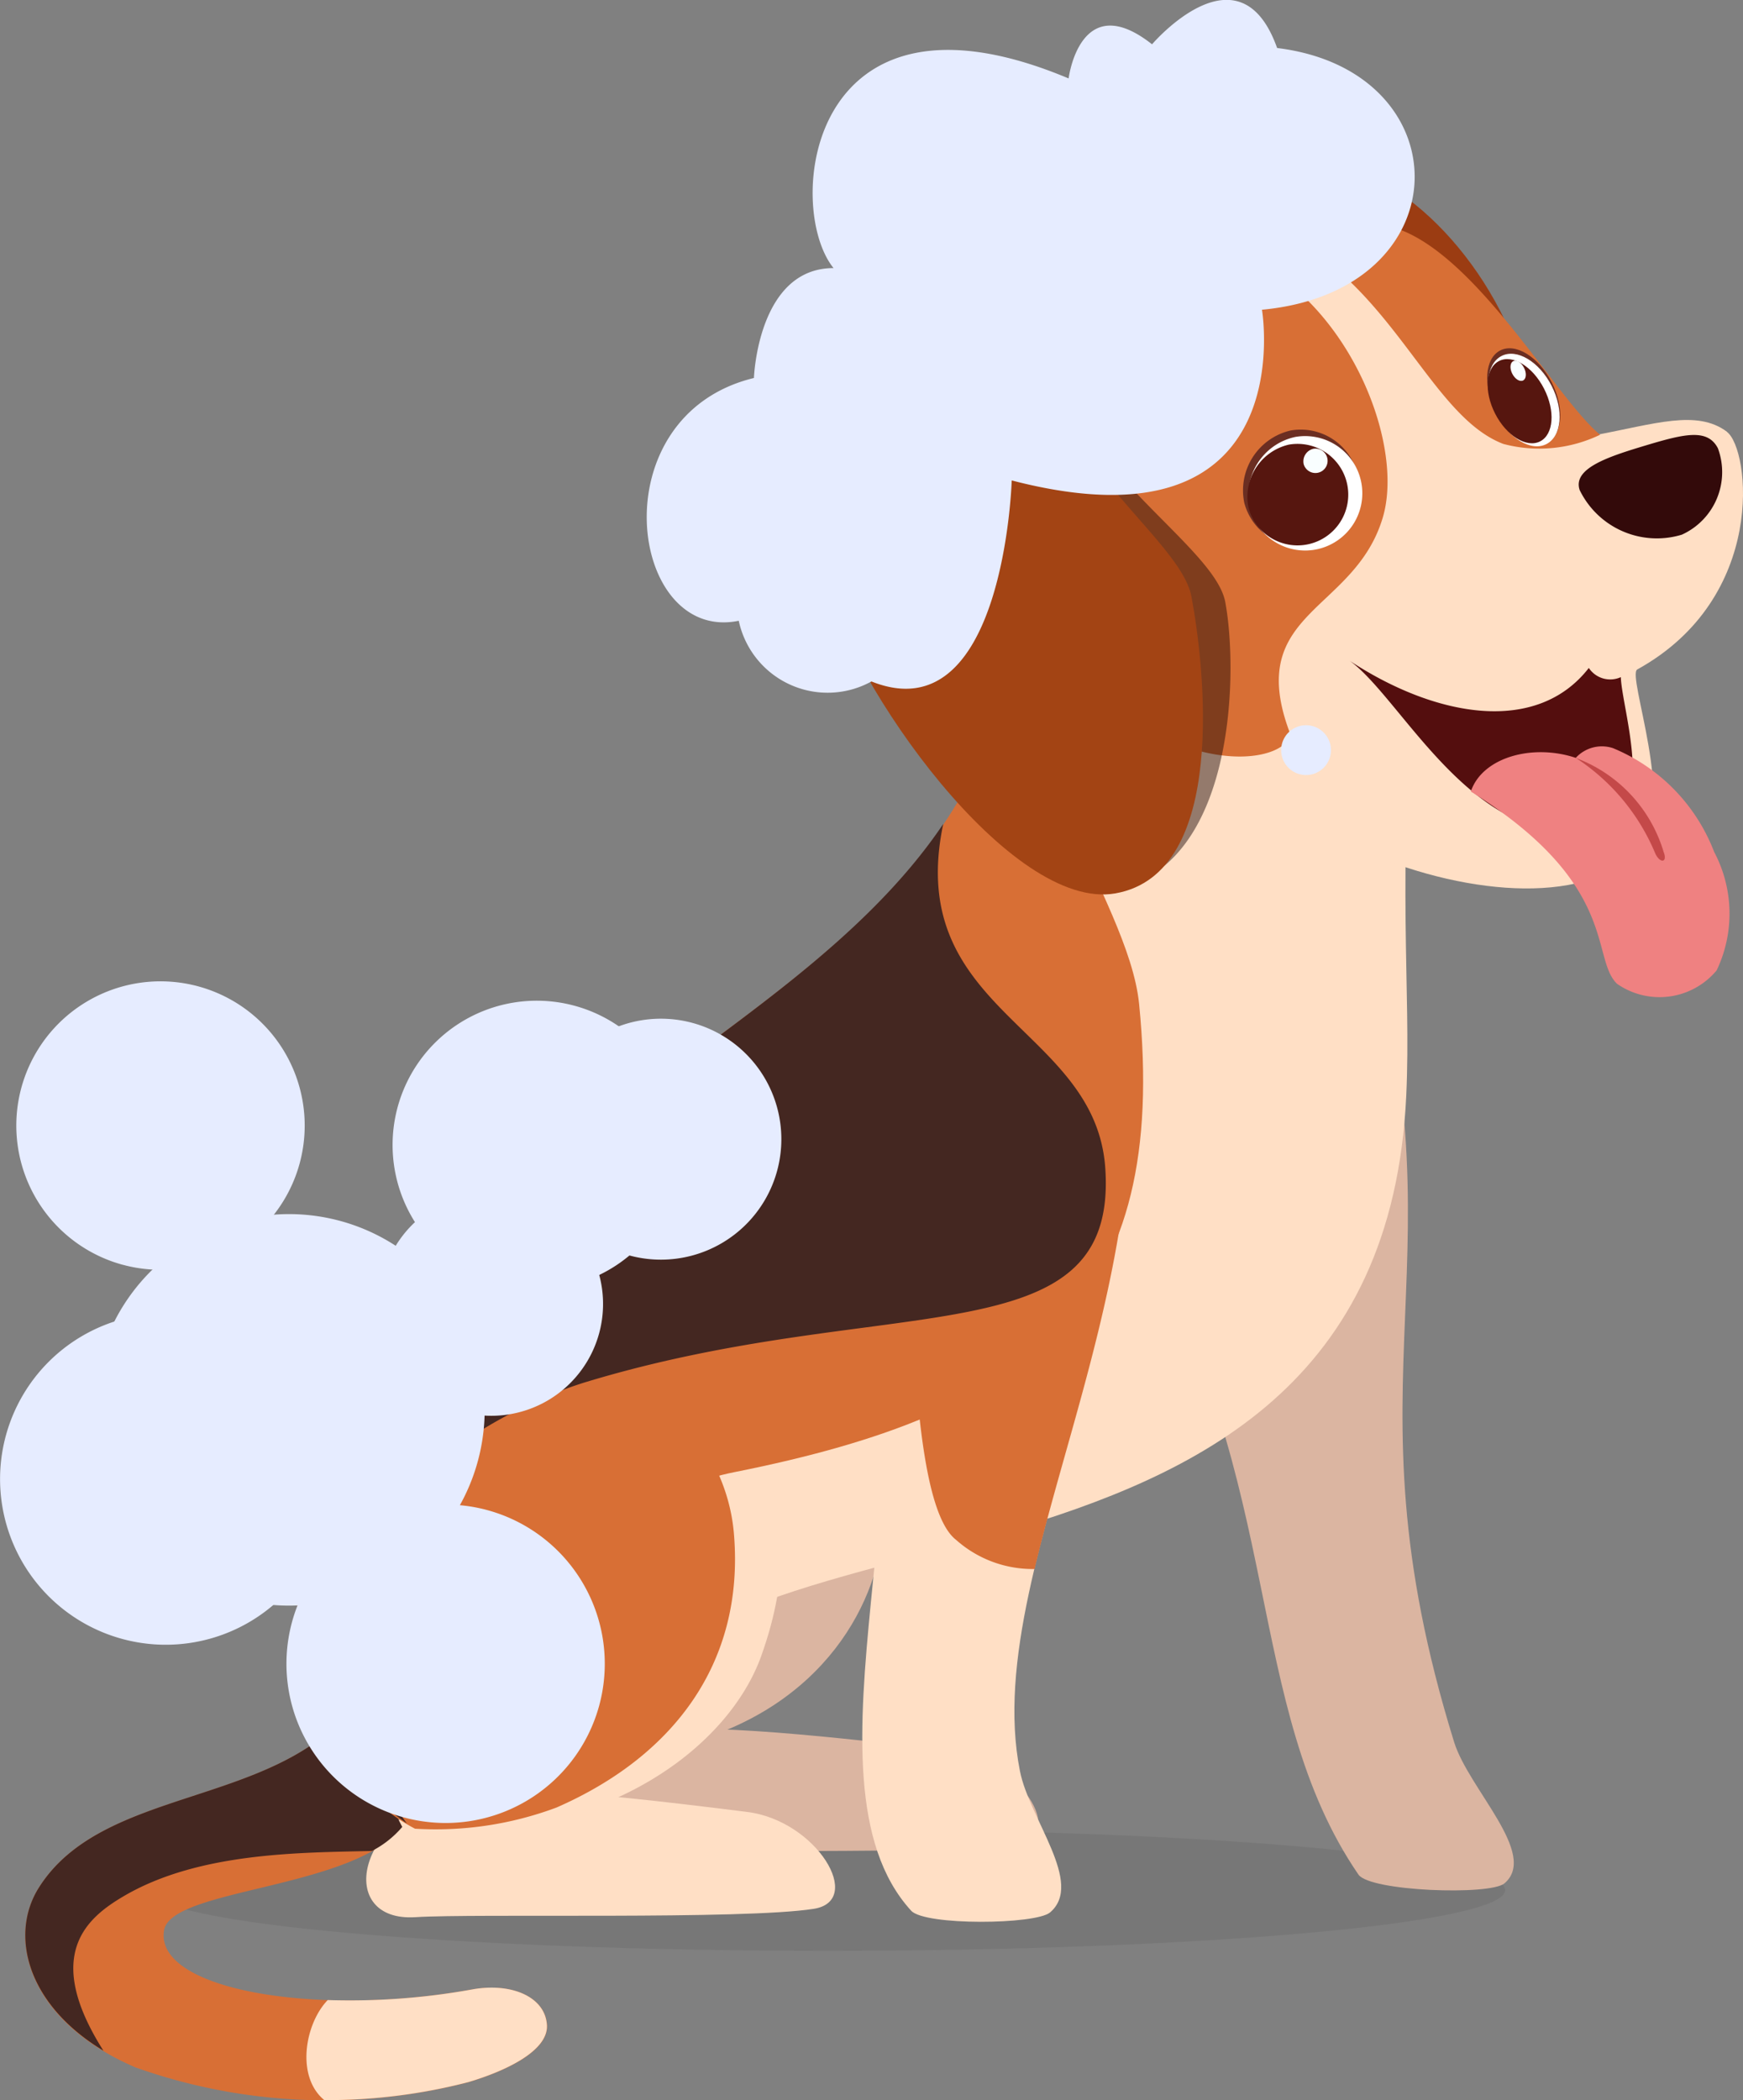 <svg id="Grupo_2418" data-name="Grupo 2418" xmlns="http://www.w3.org/2000/svg" xmlns:xlink="http://www.w3.org/1999/xlink" width="50.769" height="61.152" viewBox="0 0 50.769 61.152">
  <rect x="0" y="0" width="50.769" height="61.152" fill="#808080" stroke="none"/>
  <defs>
    <clipPath id="clip-path">
      <rect id="Rectángulo_2723" data-name="Rectángulo 2723" width="50.769" height="61.152" fill="none"/>
    </clipPath>
    <clipPath id="clip-path-3">
      <rect id="Rectángulo_2720" data-name="Rectángulo 2720" width="39.462" height="3.537" fill="none"/>
    </clipPath>
    <clipPath id="clip-path-4">
      <rect id="Rectángulo_2721" data-name="Rectángulo 2721" width="7.78" height="17.928" fill="none"/>
    </clipPath>
  </defs>
  <g id="Grupo_2417" data-name="Grupo 2417" clip-path="url(#clip-path)">
    <g id="Grupo_2416" data-name="Grupo 2416">
      <g id="Grupo_2415" data-name="Grupo 2415" clip-path="url(#clip-path)">
        <g id="Grupo_2411" data-name="Grupo 2411" transform="translate(4.38 53.266)" opacity="0.07">
          <g id="Grupo_2410" data-name="Grupo 2410">
            <g id="Grupo_2409" data-name="Grupo 2409" clip-path="url(#clip-path-3)">
              <path id="Trazado_4584" data-name="Trazado 4584" d="M49.888,128.574c0,.977-8.834,1.768-19.731,1.768s-19.731-.792-19.731-1.768,8.834-1.768,19.731-1.768,19.731.792,19.731,1.768" transform="translate(-10.426 -126.806)"/>
            </g>
          </g>
        </g>
        <path id="Trazado_4585" data-name="Trazado 4585" d="M14.767,126.652c-4.532.821-9.264.007-8.974-1.721.207-1.232,5.5-1.183,6.939-3.012a29.527,29.527,0,0,1-1.5-3.414c-2.342,2.85-7.232,2.247-9.086,5.184-.955,1.512-.251,3.915,2.81,5.231a16.564,16.564,0,0,0,9.7.434c1.088-.323,2.338-.91,2.293-1.664-.05-.824-1.038-1.243-2.178-1.036" transform="translate(-1.015 -68.725)" fill="#d86f35"/>
        <path id="Trazado_4586" data-name="Trazado 4586" d="M42.888,97.613c-.938,2.611-3.683,5.164-8.882,5.052-1.045-.023-3.028-2.373-3.652-5.412-.573-2.793.1-8.989,7.853-8.4,5.072.386,6.367,4.067,4.681,8.759" transform="translate(-17.513 -51.508)" fill="#dbb5a1"/>
        <path id="Trazado_4587" data-name="Trazado 4587" d="M52.534,123.206c-2.067.313-9.872.126-11.6.234-2.315.144-1.775-2.854,1.223-3.513,1.377-.3,6.444.316,8.433.554,2.031.244,3.432,2.5,1.943,2.724" transform="translate(-22.907 -69.504)" fill="#dbb5a1"/>
        <path id="Trazado_4588" data-name="Trazado 4588" d="M84.924,61.764c-.648-2.147-8.591,6.245-6.417,9.888,4.229,7.088,3.012,13.651,6.372,18.55.336.49,3.832.612,4.252.256,1-.849-1.042-2.746-1.466-4.117-3.382-10.917.486-13.879-2.741-24.577" transform="translate(-45.311 -35.619)" fill="#dbb5a1"/>
        <path id="Trazado_4589" data-name="Trazado 4589" d="M42.157,43.592c-.5,7.138-4.949,9.614-9.813,13.138C26.456,61,20.855,66.032,21.19,71.716c.373,6.334,5.155,4.578,8.638,4.976.746-8.929,22.639-2.73,23.414-19.536.145-3.152-.286-5.991.267-13.015-1.446-.473-10.05-.647-11.352-.549" transform="translate(-12.281 -25.266)" fill="#ffdfc5"/>
        <path id="Trazado_4590" data-name="Trazado 4590" d="M66.284,62.7c-.6-2.16-9.211,6.1-7.382,9.932,2.608,5.459-1.886,15.3,1.65,19.163.4.439,3.625.405,4.045.05,1-.85-.6-2.709-.877-4.117C62.46,81.4,69.069,72.646,66.284,62.7" transform="translate(-34.012 -36.16)" fill="#ffdfc5"/>
        <path id="Trazado_4591" data-name="Trazado 4591" d="M34.3,102.793c-.938,2.611-4.383,5.272-9.581,5.159-1.046-.023-3.029-2.373-3.653-5.412-.574-2.792.1-8.988,7.854-8.4,5.072.386,7.066,3.959,5.38,8.651" transform="translate(-12.127 -54.575)" fill="#ffdfc5"/>
        <path id="Trazado_4592" data-name="Trazado 4592" d="M38.432,127.508c-2.067.324-9.872.131-11.6.243-2.315.15-1.775-2.957,1.223-3.64,1.377-.313,6.445.328,8.433.575,2.031.252,3.432,2.589,1.943,2.822" transform="translate(-14.729 -71.928)" fill="#ffdfc5"/>
        <path id="Trazado_4593" data-name="Trazado 4593" d="M41.4,42.071C41.371,49.379,34.79,52.954,30.176,56.6c-6.689,5.289-11.941,11.46-8.514,18.512,5.052-3.242,7.724-7.064,11.665-7.848,8.791-1.749,12.647-4.947,11.79-13.627-.31-3.14-4.34-7.743-2.475-10.856-.5-.15-.967-.711-1.244-.711" transform="translate(-11.937 -24.399)" fill="#d86f35"/>
        <path id="Trazado_4594" data-name="Trazado 4594" d="M2.15,123.711c-.849,1.343-.378,3.384,1.88,4.747-1.793-2.822-.446-3.888.594-4.5,2.194-1.287,5.168-1.264,7.227-1.315a2.925,2.925,0,0,0,.884-.7,27.174,27.174,0,0,1-1.487-3.391l-.029-.007C8.872,121.372,4,120.78,2.15,123.711" transform="translate(-1.018 -68.748)" fill="#442721"/>
        <path id="Trazado_4595" data-name="Trazado 4595" d="M33.391,97.79c-.295-3.478-4.019-6.176-8.143-6.165-6.039,3.782-5.652,12.4-1.146,14.759a10.052,10.052,0,0,0,4.12-.616c3.358-1.467,5.491-4.174,5.169-7.977" transform="translate(-12.014 -53.137)" fill="#d86f35"/>
        <path id="Trazado_4596" data-name="Trazado 4596" d="M64.245,84.325a3.357,3.357,0,0,0,2.288.849c1.169-4.933,3.592-10.738,2.578-17.082a51.219,51.219,0,0,0-6.35,4.322c.2,4.231.131,10.861,1.484,11.911" transform="translate(-36.398 -39.489)" fill="#d86f35"/>
        <path id="Trazado_4597" data-name="Trazado 4597" d="M29.1,73.354c8.783-2.65,15.473-.646,15.09-6.216-.284-4.129-5.873-4.534-4.72-10.022-2.311,3.429-6.194,5.808-9.235,8.212-5.595,4.424-10.019,9.452-9.51,15.124a7.261,7.261,0,0,0,3.12,5.764C18.142,78.281,26.28,74.2,29.1,73.354" transform="translate(-11.996 -33.124)" fill="#442721"/>
        <path id="Trazado_4598" data-name="Trazado 4598" d="M25.96,140.53c1.088-.323,2.338-.91,2.293-1.664-.05-.824-1.038-1.243-2.178-1.036a20.035,20.035,0,0,1-4.206.309c-.668.691-.932,2.231-.1,2.913a16.36,16.36,0,0,0,4.19-.522" transform="translate(-12.323 -79.903)" fill="#ffdfc5"/>
        <path id="Trazado_4599" data-name="Trazado 4599" d="M93.972,16.7c.293.745,1.6,3,1.514,3.146-.707,1.153-5.845.312-6.035-.31-.495-1.621-3.533-5.839-3.469-6.744.034-.479,1.027-.576,1.971-1.024,1.651-.782,4.722,1.631,6.019,4.931" transform="translate(-49.864 -6.739)" fill="#9b3c12"/>
        <path id="Trazado_4600" data-name="Trazado 4600" d="M87.875,20.85c.667.5,1.185,4.824-2.612,6.918-.312.172,1.153,3.957.073,5.211-1.42,1.65-4.923,1.414-7.941.125-2.178-.93-11.933-3.069-12.606-3.419.8-4.73-.394-7.629,1.724-11.7,1.383-2.66,7.374-4.915,11.669-3.008,3.451,1.533,3.736,4.989,5.85,5.969,1.746-.327,2.966-.754,3.843-.1" transform="translate(-37.574 -8.275)" fill="#ffdfc5"/>
        <path id="Trazado_4601" data-name="Trazado 4601" d="M64.015,26.26c1.446.013,4.2,2.869,7.107,4.134,2.238.975,3.749.283,3.548-.267-1.274-3.487,1.917-3.448,2.734-6.21.491-1.661-.367-4.511-2.216-6.342a8.323,8.323,0,0,0-4.232-2.307c-7.158,2.246-5.993,7.459-6.94,10.992" transform="translate(-37.125 -8.855)" fill="#d86f35"/>
        <path id="Trazado_4602" data-name="Trazado 4602" d="M88.956,14.918a9.578,9.578,0,0,0-5.967-.531c5.3.349,6.334,5.771,8.931,6.754a4.086,4.086,0,0,0,2.815-.268c-1.244-1.023-3.47-5.032-5.779-5.954" transform="translate(-48.129 -8.214)" fill="#d86f35"/>
        <path id="Trazado_4603" data-name="Trazado 4603" d="M113.529,30.549a2,2,0,0,1-1.053,2.507,2.5,2.5,0,0,1-2.977-1.3c-.212-.64.858-.979,1.971-1.312s1.762-.475,2.058.1" transform="translate(-63.488 -17.488)" fill="#330a0a"/>
        <path id="Trazado_4604" data-name="Trazado 4604" d="M101.493,46.291c.028.94,1.1,4.052-.663,4.423-3.562.75-5.67-3.767-7.232-4.9,2.5,1.642,5.439,2.166,6.962.207a.748.748,0,0,0,.933.267" transform="translate(-54.282 -26.572)" fill="#540e0e"/>
        <path id="Trazado_4605" data-name="Trazado 4605" d="M109.084,54.823a3.833,3.833,0,0,1,.07,3.442,2.165,2.165,0,0,1-2.9.393c-.783-.748.09-2.891-4.261-5.6.337-1,1.8-1.4,3.057-.98a1.031,1.031,0,0,1,1.082-.284,5.339,5.339,0,0,1,2.95,3.025" transform="translate(-59.152 -30.011)" fill="#ef8181"/>
        <path id="Trazado_4606" data-name="Trazado 4606" d="M86.261,31.95A1.7,1.7,0,1,0,87.6,29.811a1.79,1.79,0,0,0-1.341,2.139" transform="translate(-50.009 -17.276)" fill="#6b2e22"/>
        <path id="Trazado_4607" data-name="Trazado 4607" d="M86.612,32.3a1.666,1.666,0,1,0,1.332-2.048A1.729,1.729,0,0,0,86.612,32.3" transform="translate(-50.213 -17.53)" fill="#fff"/>
        <path id="Trazado_4608" data-name="Trazado 4608" d="M86.551,32.655a1.478,1.478,0,1,0,1.17-1.862,1.559,1.559,0,0,0-1.17,1.862" transform="translate(-50.179 -17.847)" fill="#56160f"/>
        <path id="Trazado_4609" data-name="Trazado 4609" d="M90.391,31.55a.355.355,0,1,0,.281-.447.375.375,0,0,0-.281.447" transform="translate(-52.418 -18.035)" fill="#f9feff"/>
        <path id="Trazado_4610" data-name="Trazado 4610" d="M103.372,25.966c.38.743,1.053,1.157,1.5.926s.509-1.019.129-1.762-1.053-1.156-1.5-.925-.509,1.019-.129,1.761" transform="translate(-59.805 -14)" fill="#6b2e22"/>
        <path id="Trazado_4611" data-name="Trazado 4611" d="M103.436,26.282c.362.707,1.016,1.1,1.461.869s.511-.985.15-1.693-1.016-1.1-1.461-.87-.511.986-.149,1.693" transform="translate(-59.852 -14.222)" fill="#fff"/>
        <path id="Trazado_4612" data-name="Trazado 4612" d="M103.375,26.483c.331.646.917,1.007,1.311.805s.444-.888.113-1.534-.917-1.006-1.311-.805-.444.888-.113,1.534" transform="translate(-59.825 -14.437)" fill="#56160f"/>
        <path id="Trazado_4613" data-name="Trazado 4613" d="M104.8,25.384c.079.155.22.242.314.194s.107-.213.027-.369-.22-.242-.315-.193-.106.213-.027.368" transform="translate(-60.75 -14.5)" fill="#f9feff"/>
        <g id="Grupo_2414" data-name="Grupo 2414" transform="translate(28.061 7.912)" opacity="0.45">
          <g id="Grupo_2413" data-name="Grupo 2413">
            <g id="Grupo_2412" data-name="Grupo 2412" clip-path="url(#clip-path-4)">
              <path id="Trazado_4614" data-name="Trazado 4614" d="M66.853,20.28c-.5.641,2.811,17,4.641,16.471,3.227-.926,3.31-6.309,2.936-8.3s-6.452-4.958-4.9-9.614a19.476,19.476,0,0,0-2.676,1.445" transform="translate(-66.803 -18.835)" fill="#100"/>
            </g>
          </g>
        </g>
        <path id="Trazado_4615" data-name="Trazado 4615" d="M60.967,19.085c-.423.691-4.57,6.048-4.007,8.274.846,3.341,5.5,9.844,8.53,9.312,3.306-.58,2.591-6.644,2.218-8.636s-5.538-4.715-3.986-9.371c-.005-.595-2.394-.171-2.756.42" transform="translate(-33.003 -10.658)" fill="#a34414"/>
        <path id="Trazado_4616" data-name="Trazado 4616" d="M111.831,55.281c.121.308-.105.341-.244.041a6.13,6.13,0,0,0-2.313-2.781,4.2,4.2,0,0,1,2.557,2.74" transform="translate(-63.373 -30.471)" fill="#c44949"/>
        <path id="Trazado_4617" data-name="Trazado 4617" d="M40.071,77.506a3.508,3.508,0,1,1,4.3-2.475,3.508,3.508,0,0,1-4.3,2.475" transform="translate(-21.733 -40.949)" fill="#e6ecff"/>
        <path id="Trazado_4618" data-name="Trazado 4618" d="M28.717,89.03a3.257,3.257,0,1,1,3.993-2.3,3.257,3.257,0,0,1-3.993,2.3" transform="translate(-15.256 -47.918)" fill="#e6ecff"/>
        <path id="Trazado_4619" data-name="Trazado 4619" d="M10.683,95.358a5.7,5.7,0,1,1,6.987-4.022,5.7,5.7,0,0,1-6.987,4.022" transform="translate(-3.749 -48.803)" fill="#e6ecff"/>
        <path id="Trazado_4620" data-name="Trazado 4620" d="M4.246,76.287A4.2,4.2,0,1,1,9.39,73.325a4.2,4.2,0,0,1-5.144,2.961" transform="translate(-0.66 -39.457)" fill="#e6ecff"/>
        <path id="Trazado_4621" data-name="Trazado 4621" d="M3.571,100.523a4.824,4.824,0,1,1,5.912-3.4,4.823,4.823,0,0,1-5.912,3.4" transform="translate(0 -52.799)" fill="#e6ecff"/>
        <path id="Trazado_4622" data-name="Trazado 4622" d="M23.291,113.4a4.636,4.636,0,1,1,5.682-3.271,4.636,4.636,0,0,1-5.682,3.271" transform="translate(-11.517 -60.479)" fill="#e6ecff"/>
        <path id="Trazado_4623" data-name="Trazado 4623" d="M63.207,1.4c-1.1-3.092-3.644-.11-3.644-.11-2.1-1.657-2.43.994-2.43.994-7.621-3.2-8.283,3.755-6.847,5.522-2.209,0-2.319,3.2-2.319,3.2-4.528,1.1-3.645,7.731-.442,7.069a2.646,2.646,0,0,0,3.865,1.767c3.865,1.546,4.086-5.853,4.086-5.853,8.5,2.209,7.289-4.97,7.289-4.97,5.854-.552,5.854-6.958.442-7.621" transform="translate(-26.007 0)" fill="#e6ecff"/>
        <path id="Trazado_4624" data-name="Trazado 4624" d="M35.628,73.57a4.2,4.2,0,1,1-4.2-4.2,4.2,4.2,0,0,1,4.2,4.2" transform="translate(-15.793 -40.232)" fill="#e6ecff"/>
        <path id="Trazado_4625" data-name="Trazado 4625" d="M90.288,51a.725.725,0,1,1-.725-.725.725.725,0,0,1,.725.725" transform="translate(-51.521 -29.158)" fill="#e6ecff"/>
      </g>
    </g>
  </g>
</svg>
